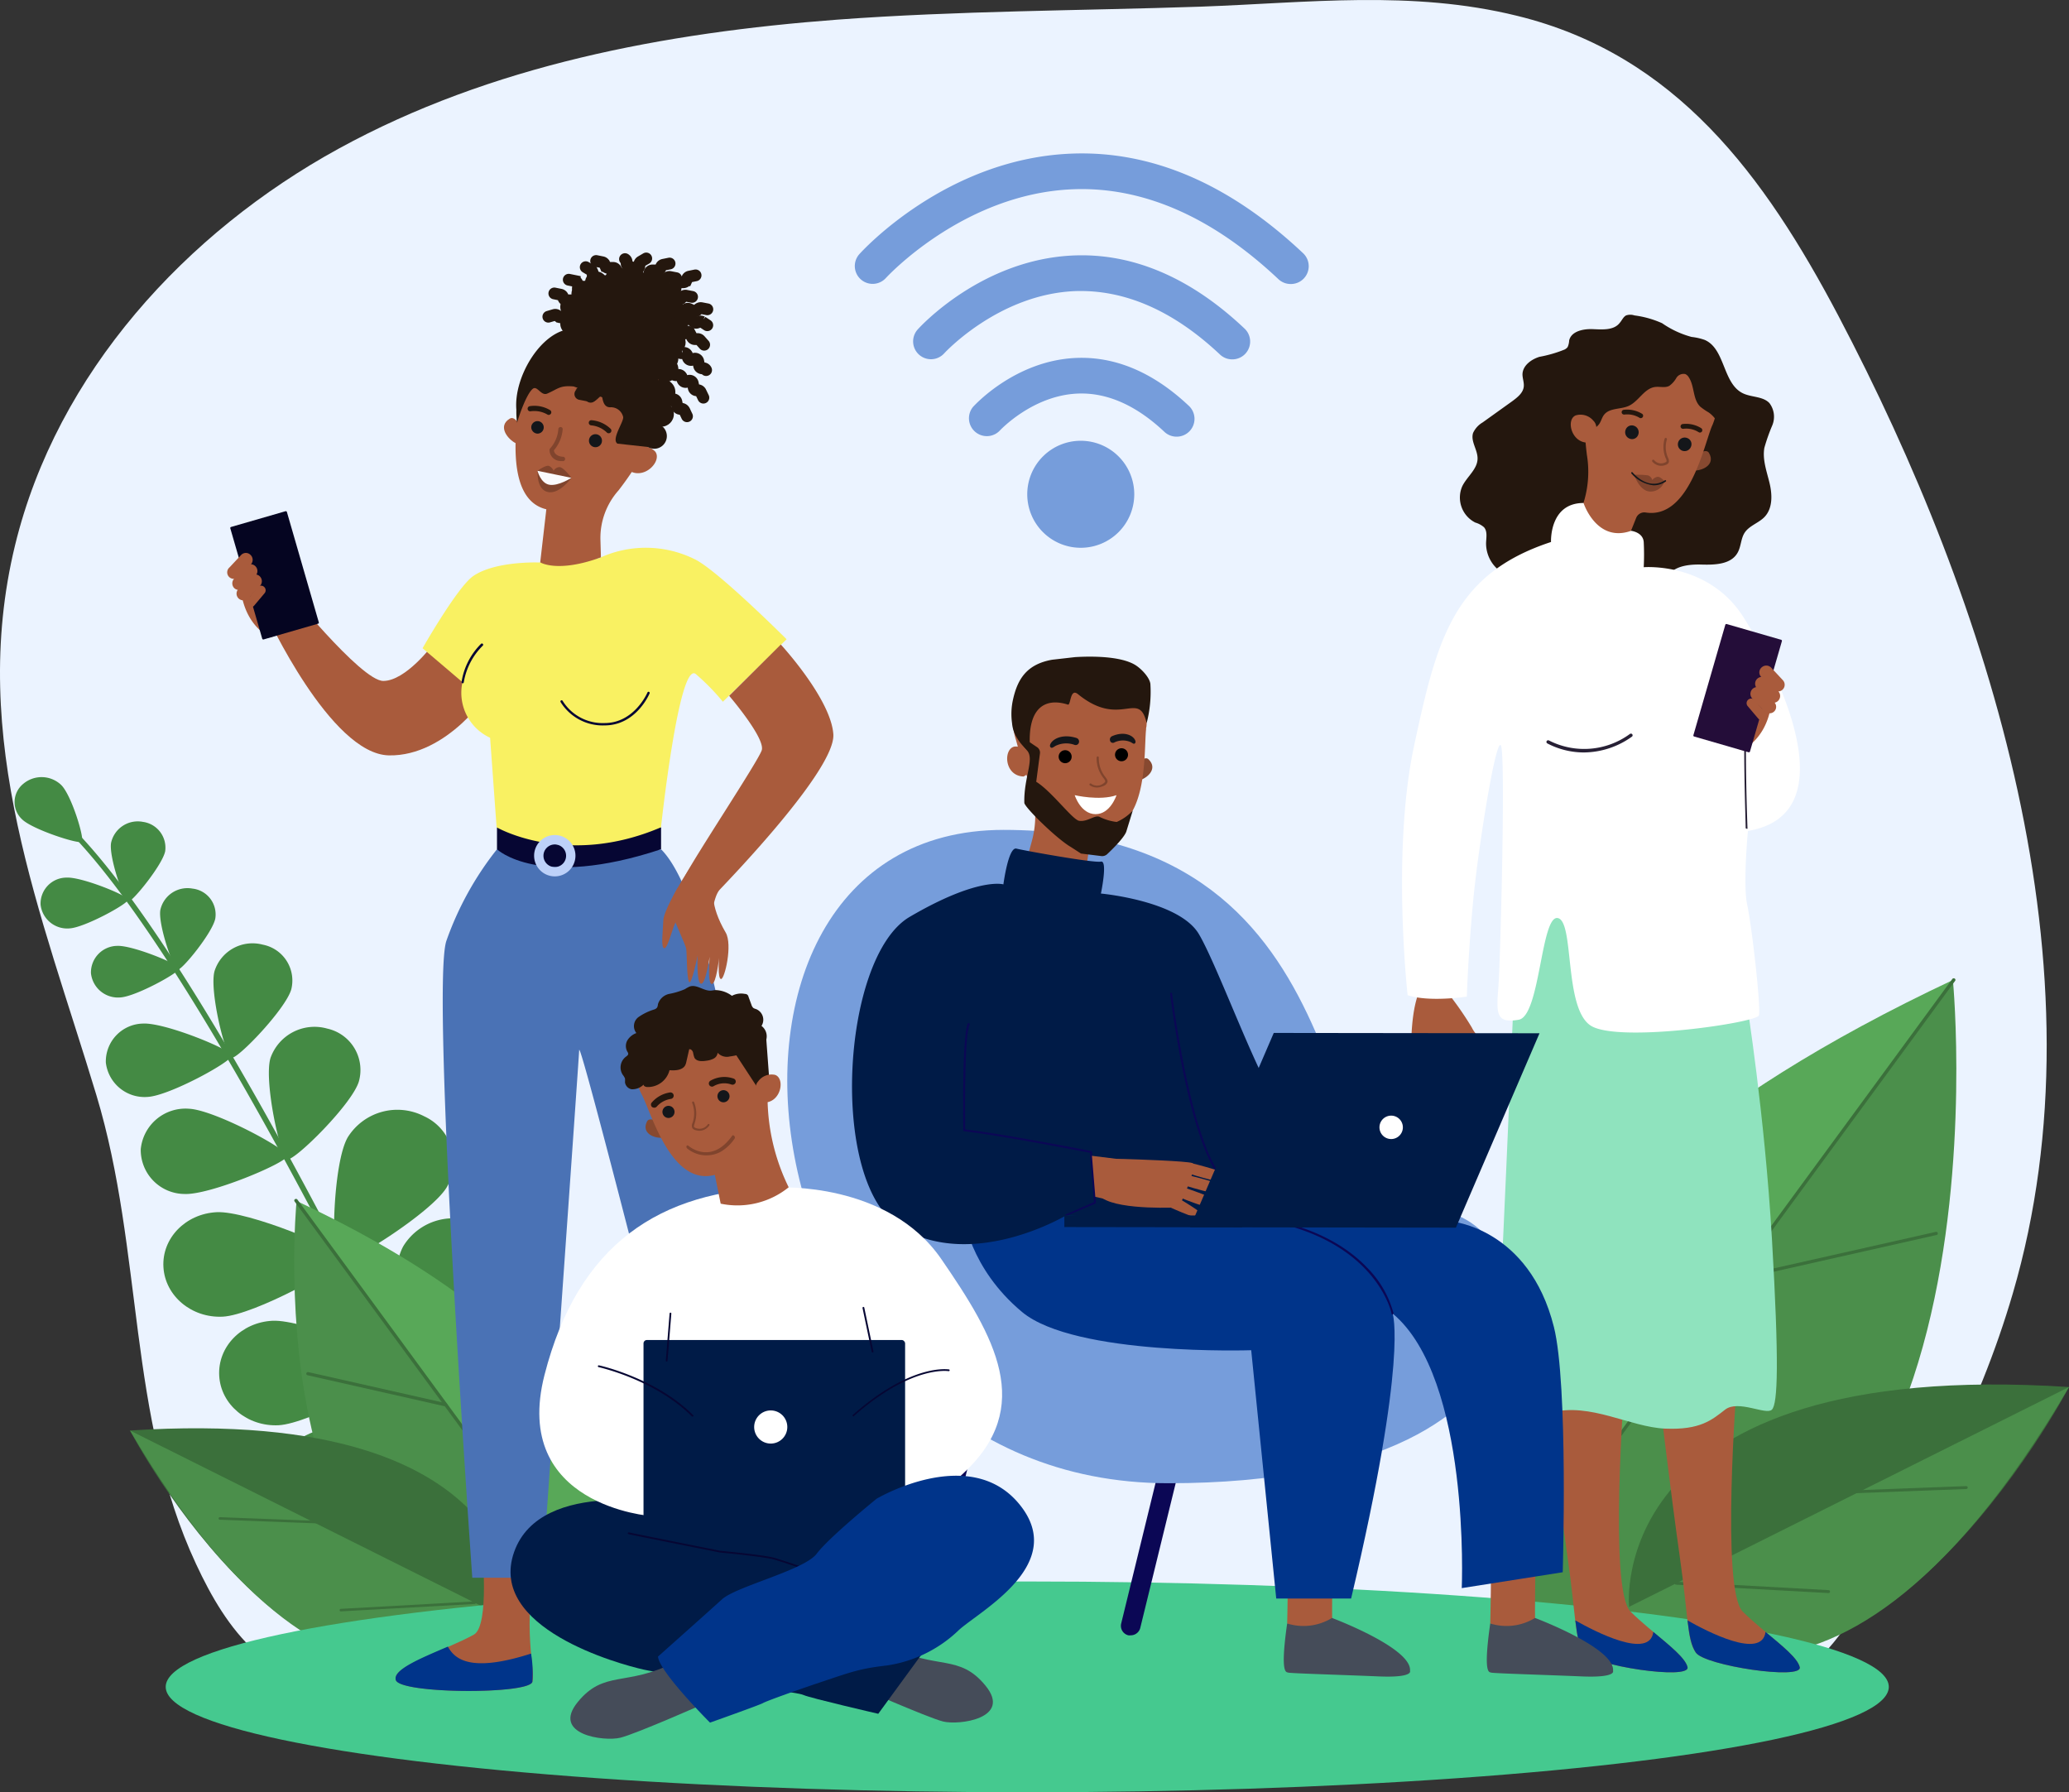 <svg xmlns="http://www.w3.org/2000/svg" width="318.271" height="275.663" viewBox="0 0 318.271 275.663">
  <rect x="0" y="0" width="318.271" height="275.663" fill="#333333" stroke="none"/>
  <g id="Layer_2" data-name="Layer 2" transform="translate(0.001 0.023)">
    <g id="_ÎÓÈ_1" data-name="—ÎÓÈ_1">
      <path id="Path_25427" data-name="Path 25427" d="M309.63,198.9C324.18,149.17,306,92.67,282.81,48.58,271.43,27,257.8,8.38,233.37,2.41c-16.22-4-32.21-2-48.64-1.41-18.65.63-37.33.62-55.95,2-26.49,2-53.27,7-76.7,19.85S8.77,57.31,2.32,83.82c-7.26,29.84,4.08,56.68,12.51,84.61,7.26,24.07,4.74,49.39,15.33,72.11,2.33,5,5.13,9.87,9.17,13.52,4.3,3.89,9.76,6.15,15.28,7.7,12.88,3.6,26.43,3.61,39.78,3.6l114.91-.12c24.08,0,58.14,8.18,74.32-14.68C295.53,233.74,304.4,216.79,309.63,198.9Z" fill="#ebf3ff"/>
      <path id="Path_25428" data-name="Path 25428" d="M70,229.36h.08a.37.37,0,0,0,.21-.51c-24.48-51.4-45.29-87.28-58.6-101-.29-.3-.51-.53-.59-.64a.45.45,0,0,0-.59-.1.36.36,0,0,0-.1.54,7.34,7.34,0,0,0,.66.72C24.27,142,45,177.81,69.47,229.13a.44.44,0,0,0,.53.23Z" fill="#448a44"/>
      <path id="Path_25429" data-name="Path 25429" d="M3.4,126c1.56,1.54,8.71,3.86,9.18,3.45S11,122.24,9.4,120.7a4.37,4.37,0,0,0-5.84-.15A3.62,3.62,0,0,0,3.4,126Z" fill="#448a44"/>
      <path id="Path_25430" data-name="Path 25430" d="M17.09,129.59c-.39,2.13,2,9,2.62,9.08S25,133,25.41,130.9A4,4,0,0,0,22,126.39a4.2,4.2,0,0,0-4.91,3.2Z" fill="#448a44"/>
      <path id="Path_25431" data-name="Path 25431" d="M10.7,142.77c2.33-.13,9-3.79,9-4.41s-7.13-3.53-9.46-3.4a4,4,0,0,0-4,4.14,4.12,4.12,0,0,0,4.46,3.67Z" fill="#448a44"/>
      <path id="Path_25432" data-name="Path 25432" d="M41.61,162.7c-1.06,3.49,1.52,15.31,2.6,15.59s10-8.52,11-12a6.52,6.52,0,0,0-4.88-8.11,7.18,7.18,0,0,0-8.72,4.52Z" fill="#448a44"/>
      <path id="Path_25433" data-name="Path 25433" d="M28.38,183.62c3.91.18,15.75-4.82,15.81-5.85s-11.2-7.08-15.11-7.26a6.91,6.91,0,0,0-7.43,6.23,6.78,6.78,0,0,0,6.73,6.88Z" fill="#448a44"/>
      <path id="Path_25434" data-name="Path 25434" d="M53.5,174.89c-2.29,3.9-2.64,18.65-1.44,19.26s14.38-7.68,16.67-11.58a7.74,7.74,0,0,0-3.48-10.9,9,9,0,0,0-11.75,3.22Z" fill="#448a44"/>
      <path id="Path_25435" data-name="Path 25435" d="M34.27,202.49c4.78-.24,18.51-7.7,18.44-9s-14.6-7.31-19.38-7.07-8.45,4-8.19,8.45S29.49,202.73,34.27,202.49Z" fill="#448a44"/>
      <path id="Path_25436" data-name="Path 25436" d="M62.08,191.58c-2.29,3.9-2.63,18.65-1.43,19.26S75,203.16,77.31,199.26a7.75,7.75,0,0,0-3.47-10.9,9,9,0,0,0-11.76,3.22Z" fill="#448a44"/>
      <path id="Path_25437" data-name="Path 25437" d="M42.85,219.19c4.78-.24,18.51-7.71,18.44-9s-14.6-7.31-19.38-7.07-8.44,4-8.19,8.46S38.07,219.42,42.85,219.19Z" fill="#448a44"/>
      <path id="Path_25438" data-name="Path 25438" d="M78.71,211.88c-3.72,2.8-10.1,16.32-9.24,17.3s16.45-2,20.17-4.82a7.65,7.65,0,0,0,1.26-11.31,9.14,9.14,0,0,0-12.19-1.17Z" fill="#448a44"/>
      <path id="Path_25439" data-name="Path 25439" d="M50.68,235.77c4.78.32,19.41-5.5,19.51-6.76s-13.49-8.95-18.27-9.27-8.93,3-9.27,7.44S45.91,235.45,50.68,235.77Z" fill="#448a44"/>
      <path id="Path_25440" data-name="Path 25440" d="M24.67,139.91c-.4,2.16,2,9.12,2.65,9.22s5.4-5.73,5.8-7.89a4,4,0,0,0-3.51-4.59,4.27,4.27,0,0,0-4.94,3.26Z" fill="#448a44"/>
      <path id="Path_25441" data-name="Path 25441" d="M18.5,153.39c2.36-.12,9.14-3.85,9.1-4.47s-7.24-3.59-9.61-3.46a4.09,4.09,0,0,0-4,4.2,4.18,4.18,0,0,0,4.51,3.73Z" fill="#448a44"/>
      <path id="Path_25442" data-name="Path 25442" d="M33,149.34c-.83,3,1.68,13.12,2.61,13.34s8.36-7.52,9.2-10.55a5.62,5.62,0,0,0-4.4-6.86A6.13,6.13,0,0,0,33,149.34Z" fill="#448a44"/>
      <path id="Path_25443" data-name="Path 25443" d="M22.73,168.69c3.36-.19,13-5.48,12.93-6.37S25.37,157.23,22,157.41a5.83,5.83,0,0,0-5.72,6,6,6,0,0,0,6.45,5.28Z" fill="#448a44"/>
      <path id="Path_25444" data-name="Path 25444" d="M236.79,249.78s-40-50.25,63.63-98.94C300.42,150.84,311,261.31,236.79,249.78Z" fill="#4b8f4b"/>
      <path id="Path_25445" data-name="Path 25445" d="M300.54,150.65,233,242.73C226.23,227.36,219.91,188.54,300.54,150.65Z" fill="#58a858"/>
      <path id="Path_25446" data-name="Path 25446" d="M235.86,239.09a.28.28,0,0,1-.15,0,.24.24,0,0,1-.07-.34l64.68-88.2a.28.28,0,0,1,.37-.06.24.24,0,0,1,.07.34L236.08,239a.28.28,0,0,1-.22.09Z" fill="#3b703b"/>
      <path id="Path_25447" data-name="Path 25447" d="M266.77,196.94a.25.25,0,0,1-.06-.49l31.06-7a.26.26,0,0,1,.31.18.24.24,0,0,1-.19.3l-31.05,7Z" fill="#3b703b"/>
      <path id="Path_25448" data-name="Path 25448" d="M252.92,215.83h0a.26.26,0,0,1-.24-.27l3-28.95a.28.28,0,0,1,.29-.22.25.25,0,0,1,.24.27l-3,29A.25.25,0,0,1,252.92,215.83Z" fill="#060633"/>
      <path id="Path_25449" data-name="Path 25449" d="M250.6,247.12s-4-38.45,67.67-33.81C318.27,213.31,286,275.06,250.6,247.12Z" fill="#3b703b"/>
      <path id="Path_25450" data-name="Path 25450" d="M318.27,213.31,250.6,247.12S279.91,278.54,318.27,213.31Z" fill="#4b8f4b"/>
      <path id="Path_25451" data-name="Path 25451" d="M302.45,229h0l-17.73.67a.24.24,0,0,1-.25-.22.23.23,0,0,1,.23-.23l17.73-.67a.226.226,0,1,1,.02.45Z" fill="#3b703b"/>
      <path id="Path_25452" data-name="Path 25452" d="M281.31,245h-.05l-23.44-1.29a.25.25,0,0,1-.23-.24.24.24,0,0,1,.26-.21l23.44,1.29a.23.23,0,0,1,.22.24.22.22,0,0,1-.2.21Z" fill="#3b703b"/>
      <path id="Path_25453" data-name="Path 25453" d="M89,252.24S116.26,218,45.61,184.78C45.61,184.78,38.43,260.1,89,252.24Z" fill="#4b8f4b"/>
      <path id="Path_25454" data-name="Path 25454" d="M45.53,184.65l46,62.78C96.19,237,100.5,210.48,45.53,184.65Z" fill="#58a858"/>
      <path id="Path_25455" data-name="Path 25455" d="M89.63,245a.27.27,0,0,1-.22-.11l-44.1-60.13a.24.24,0,0,1,.07-.34.28.28,0,0,1,.37.06l44.09,60.13a.22.22,0,0,1-.07.34.24.24,0,0,1-.14.05Z" fill="#3b703b"/>
      <path id="Path_25456" data-name="Path 25456" d="M68.55,216.29h-.06L47.31,211.5a.24.24,0,0,1-.19-.3.27.27,0,0,1,.32-.18l21.17,4.78a.26.26,0,0,1,.2.3.27.27,0,0,1-.26.19Z" fill="#3b703b"/>
      <path id="Path_25457" data-name="Path 25457" d="M78,229.17a.26.26,0,0,1-.26-.22l-2-19.74a.25.25,0,0,1,.24-.27.28.28,0,0,1,.29.22l2,19.74a.26.26,0,0,1-.24.27Z" fill="#3b703b"/>
      <path id="Path_25458" data-name="Path 25458" d="M79.35,249.66S82.88,215.91,20,220C20,220,48.27,274.18,79.35,249.66Z" fill="#3b703b"/>
      <path id="Path_25459" data-name="Path 25459" d="M20,220l59.39,29.67S53.62,277.24,20,220Z" fill="#4b8f4b"/>
      <path id="Path_25460" data-name="Path 25460" d="M33.85,233.72h0l15.56.59a.2.2,0,0,0,.22-.19.19.19,0,0,0-.2-.2l-15.56-.59a.2.2,0,1,0,0,.39Z" fill="#3b703b"/>
      <path id="Path_25461" data-name="Path 25461" d="M52.39,247.82h0L73,246.68a.19.19,0,0,0,.2-.2.21.21,0,0,0-.23-.19l-20.56,1.14a.2.2,0,0,0-.02.39Z" fill="#3b703b"/>
      <ellipse id="Ellipse_185" data-name="Ellipse 185" cx="132.53" cy="16.21" rx="132.53" ry="16.21" transform="translate(25.49 243.22)" fill="#45c98f"/>
      <path id="Path_25462" data-name="Path 25462" d="M74.14,237.91S75.37,250,72.9,251.39c-4.48,2.49-12.73,4.86-12,7s20.48,2.22,21,.27-1.67-7.91.68-19.51Z" fill="#a95b3c"/>
      <path id="Path_25463" data-name="Path 25463" d="M81.69,254.31a17.87,17.87,0,0,1,.2,4.35c-.55,1.95-20.34,1.86-21-.27-.52-1.59,3.85-3.37,8-5.15C69.84,254.89,71.93,257.45,81.69,254.31Z" fill="#00348a"/>
      <path id="Path_25464" data-name="Path 25464" d="M111.26,237.57s3.27,11.72,1.07,13.49c-4,3.21-11.72,7-10.68,8.94s20.56-1.3,20.77-3.31-3-7.51-2.65-19.34Z" fill="#fb9391"/>
      <path id="Path_25465" data-name="Path 25465" d="M121.48,252.44a17.6,17.6,0,0,1,.94,4.25c-.21,2-19.72,5.3-20.77,3.31-.77-1.47,3.23-4,7-6.43C109.91,255,112.41,257.2,121.48,252.44Z" fill="#0b0755"/>
      <path id="Path_25466" data-name="Path 25466" d="M66.58,99.14s-4.16,5.57-7.62,5.57S43.72,90,43.72,90l-2.78,4.46s9.88,21.52,18.88,21.7,15.76-9.87,15.59-10.39-5.89-6.61-5.89-6.61Z" fill="#a95b3c"/>
      <path id="Path_25467" data-name="Path 25467" d="M76.45,130.6a48.53,48.53,0,0,0-7.8,14.13c-2.42,7.62,4,97.91,4,97.91H83.4s5.69-80.41,5.69-81.12c0-2.81,21.15,81.12,21.15,81.12H121s-5.8-98.27-19.27-112l-12.6.78Z" fill="#4a72b5"/>
      <path id="Path_25468" data-name="Path 25468" d="M76.45,127.22v3.38s6.41,6.23,25.24,0v-3.38l-16.54-1Z" fill="#060633"/>
      <path id="Path_25469" data-name="Path 25469" d="M82.85,86.49s-6.67-.25-10.06,2.09C70.37,90.25,65,99.68,65,99.68l6.14,5.22a7.61,7.61,0,0,0,4.25,8.55l1,13.77s10.74,6.24,25.29,0c0,0,2.77-25.8,5.37-23.55a34.51,34.51,0,0,1,4.15,4.24L121,98.3S110.39,87.7,106.89,86A16.94,16.94,0,0,0,92,85.9Z" fill="#f9f162"/>
      <path id="Path_25470" data-name="Path 25470" d="M112.17,107s5.63,6.57,5,8.39S106.56,132.2,105.23,135a7.631,7.631,0,0,0-.94,4.53l5.07,2.47s.26-4,1.36-5.19,17.86-18.45,17.47-23.91-8.08-13.79-8.08-13.79Z" fill="#a95b3c"/>
      <path id="Path_25471" data-name="Path 25471" d="M79.92,65.36s-.73-1.44-1.49-1c-2,1.19-.23,3.26.92,3.79Z" fill="#a95b3c"/>
      <path id="Path_25472" data-name="Path 25472" d="M93,50.39a11,11,0,0,1,7.48,16.4,47.93,47.93,0,0,1-5.33,8.61,11,11,0,0,0-2.79,7.51l.08,2.79c-6.71,2.45-9.34.77-9.34.77l.94-8.16h0c-6.78-1.61-4.42-14.19-4-17.94h0v-.43A11,11,0,0,1,93,50.39Z" fill="#a95b3c"/>
      <path id="Path_25473" data-name="Path 25473" d="M96.84,69.47a1.64,1.64,0,0,1,.94-.67,2.75,2.75,0,0,1,3,.62c1.19,1.49-1.92,4.74-4.38,2.67C96.37,72.09,95.69,71.24,96.84,69.47Z" fill="#a95b3c"/>
      <path id="Path_25474" data-name="Path 25474" d="M81.72,65.67a.961.961,0,1,1,.92,1A1,1,0,0,1,81.72,65.67Z" fill="#14161a"/>
      <path id="Path_25475" data-name="Path 25475" d="M90.6,67.71a1,1,0,1,1,.581.959A1,1,0,0,1,90.6,67.71Z" fill="#14161a"/>
      <path id="Path_25476" data-name="Path 25476" d="M82.68,72.39s1.26-.91,1.75-.76a1.47,1.47,0,0,1,.73.76,1.11,1.11,0,0,1,.91-.57c.6,0,1.83,1.65,1.83,1.65S86.12,76,84.32,75.66s-1.62-3.13-1.62-3.13Z" fill="#80442d"/>
      <path id="Path_25477" data-name="Path 25477" d="M93.6,66.61a.4.4,0,0,0,.34-.67A4.77,4.77,0,0,0,91,64.61a.39.39,0,0,0-.43.36.4.4,0,0,0,.36.43,4,4,0,0,1,2.4,1.08.34.34,0,0,0,.27.13Z" fill="#24170e"/>
      <path id="Path_25478" data-name="Path 25478" d="M84.45,63.79a.45.45,0,0,0,.29-.18.39.39,0,0,0-.12-.55,4.68,4.68,0,0,0-3.14-.61.4.4,0,0,0,.12.79,4,4,0,0,1,2.58.48A.38.38,0,0,0,84.45,63.79Z" fill="#24170e"/>
      <path id="Path_25479" data-name="Path 25479" d="M85.9,70.85a1.71,1.71,0,0,1-1.37-1.68.37.37,0,0,1,.1-.23,4.94,4.94,0,0,0,1.26-3,.34.34,0,0,1,.67,0,5.62,5.62,0,0,1-1.35,3.29c0,.27.24.89,1.32,1a.34.34,0,1,1,0,.67A3.21,3.21,0,0,1,85.9,70.85Z" fill="#80442d"/>
      <path id="Path_25480" data-name="Path 25480" d="M82.68,72.39l5.22,1.08s-2,1.29-3.37,1.07S82.68,72.39,82.68,72.39Z" fill="#fafafc"/>
      <path id="Path_25481" data-name="Path 25481" d="M107.08,132.08s-4.4,6.18-4,7.61,2.33,5.47,2.47,6.18.06,4.53.45,5.13,1.32-4.1,1.32-4.1-.23,4.11.49,4.37,1.35-4.13,1.35-4.13-.37,4.16.33,4.18,1.12-4,1.12-4-.25,3.24.31,3.24,1.8-5.29.71-7.15c-2.58-4.39-1.82-6.75-1.82-6.75Z" fill="#a95b3c"/>
      <path id="Path_25482" data-name="Path 25482" d="M104.25,136.53s-2.19,3.67-2.22,5.07-.43,4.23.17,4.22,1.42-3.93,1.85-4.1.44-1.94.44-1.94Z" fill="#a95b3c"/>
      <path id="Path_25483" data-name="Path 25483" d="M93,111.55c4.87,0,6.9-4.86,6.92-4.91a.18.18,0,1,0-.33-.14s-2,4.69-6.59,4.69a7.25,7.25,0,0,1-6.45-3.41.181.181,0,0,0-.32.17,7.62,7.62,0,0,0,6.77,3.6Z" fill="#060633"/>
      <path id="Path_25484" data-name="Path 25484" d="M71.16,105.08a.18.18,0,0,0,.18-.16,10.29,10.29,0,0,1,2.94-5.65A.195.195,0,0,0,74,99a10.56,10.56,0,0,0-3,5.87.18.18,0,0,0,.16.2Z" fill="#060633"/>
      <path id="Path_25485" data-name="Path 25485" d="M82.16,131.59a3.18,3.18,0,1,1,3.18,3.18A3.18,3.18,0,0,1,82.16,131.59Zm1.44,0a1.74,1.74,0,1,0,1.74-1.73,1.74,1.74,0,0,0-1.74,1.73Z" fill="#bdd1f9"/>
      <path id="Path_25486" data-name="Path 25486" d="M173.93,251.5a1.469,1.469,0,0,1-.36,0,1.5,1.5,0,0,1-1.1-1.82L178.26,226a1.51,1.51,0,0,1,2.93.72l-5.79,23.66a1.51,1.51,0,0,1-1.47,1.12Z" fill="#0b0755"/>
      <path id="Path_25487" data-name="Path 25487" d="M141.35,251.5a1.451,1.451,0,0,1-.35,0,1.51,1.51,0,0,1-1.11-1.82l8.4-34.33a1.51,1.51,0,1,1,2.93.71l-8.4,34.33A1.51,1.51,0,0,1,141.35,251.5Z" fill="#0b0755"/>
      <path id="Path_25488" data-name="Path 25488" d="M267.17,212.74s-2.47,31.73.9,35.1,8.33,6.53,8.78,8.56-14.63-.23-16-2.25-1.12-5.41-2.47-14.86S255,212.74,255,212.74Z" fill="#a95b3c"/>
      <path id="Path_25489" data-name="Path 25489" d="M276.85,256.4c-.31-1.38-2.7-3.28-5.26-5.42-.56,4.33-9.07-.11-12-1.77.29,2.46.57,3.88,1.27,4.94C262.22,256.17,277.3,258.42,276.85,256.4Z" fill="#00348a"/>
      <path id="Path_25490" data-name="Path 25490" d="M249.91,212.74s-2.47,31.73.9,35.1,8.33,6.53,8.78,8.56-14.63-.23-16-2.25-1.12-5.41-2.48-14.86-3.37-26.55-3.37-26.55Z" fill="#a95b3c"/>
      <path id="Path_25491" data-name="Path 25491" d="M259.59,256.4c-.31-1.38-2.7-3.28-5.26-5.42-.56,4.33-9.07-.11-12-1.77.29,2.46.57,3.88,1.27,4.94C245,256.17,260,258.42,259.59,256.4Z" fill="#00348a"/>
      <path id="Path_25492" data-name="Path 25492" d="M251.42,48.49a2,2,0,0,0-1.28,0c-.45.24-.64.77-1,1.17-.91,1.15-2.65,1-4.12.94s-3.32.32-3.64,1.75a2.82,2.82,0,0,1-.23,1,1.31,1.31,0,0,1-.5.4,19.721,19.721,0,0,1-3.84,1.11c-1.27.39-2.58,1.35-2.61,2.69,0,.63.26,1.24.2,1.87-.09,1-1,1.69-1.78,2.27l-4.55,3.26a3.64,3.64,0,0,0-1.47,1.62c-.41,1.28.7,2.57.69,3.92,0,1.65-1.63,2.79-2.35,4.27a4.31,4.31,0,0,0,2,5.59,3.55,3.55,0,0,1,1.34.72c.55.63.35,1.57.32,2.4A5.31,5.31,0,0,0,231,88c2.92,1.94,6.84.55,10.31,1.09,2.11.33,4,1.39,6.08,2a14.14,14.14,0,0,0,7.39.11,2.1,2.1,0,0,0,.77-.32c.54-.43.57-1.23.82-1.87.73-1.93,3.28-2.26,5.34-2.2s4.56,0,5.58-1.82c.54-.94.49-2.15,1.08-3.07.72-1.11,2.17-1.49,3.08-2.45,1.26-1.34,1.18-3.44.75-5.22s-1.11-3.6-.79-5.4a28.519,28.519,0,0,1,1.21-3.43,3.47,3.47,0,0,0-.43-3.44c-1-1.07-2.77-.87-4.1-1.52-3.11-1.52-2.69-6.87-5.88-8.21a9,9,0,0,0-2-.45,14.552,14.552,0,0,1-4.53-2.11,15.1,15.1,0,0,0-4.26-1.2Z" fill="#24170e"/>
      <path id="Path_25493" data-name="Path 25493" d="M222.63,152.59a49.612,49.612,0,0,1,3.79,5.45c.78,1.63,2.75,2.62,2,3.36s-3.35-1.53-3.35-1.53-.09,3.67.06,4.8-.12,3.22-.94,3.39-1.13-5.31-1.13-5.31-.19,4.63-.91,4.95-1.35-5.62-1.35-5.62,0,5-.29,5.35-.86,0-1.29-1.77a17.349,17.349,0,0,1-.44-3.66s-.24,3.49-.41,3.9-.71.84-1.09-1.83-.25-8.55,1-11.47Z" fill="#a95b3c"/>
      <path id="Path_25494" data-name="Path 25494" d="M261.23,69.78s1.24-.85,1.66-.14c1.07,1.84-1.1,2.77-2.28,2.7Z" fill="#874930"/>
      <path id="Path_25495" data-name="Path 25495" d="M263.3,65.62h0l.16-.36a10.23,10.23,0,1,0-19.72-3.41,51.071,51.071,0,0,0,.37,8.1,16,16,0,0,1-1.92,10.56l-.22.39c4.42,5,7.94,3.18,7.94,3.18l1.78-4.45a1.35,1.35,0,0,1,1.45-.83C259.77,79.86,262.06,68.73,263.3,65.62Z" fill="#a95b3c"/>
      <path id="Path_25496" data-name="Path 25496" d="M256.06,74s-.6-.7-1.07-.69a1.33,1.33,0,0,0-.83.5,1,1,0,0,0-.67-.72,12.09,12.09,0,0,0-2.12-.08s.85,2.6,2.54,2.57A2.21,2.21,0,0,0,256,74.11Z" fill="#80442d"/>
      <path id="Path_25497" data-name="Path 25497" d="M252,66.85a1.05,1.05,0,0,0-.58-1.36,1,1,0,0,0-1.35.58,1.05,1.05,0,0,0,.58,1.36,1,1,0,0,0,1.35-.58Z" fill="#14161a"/>
      <path id="Path_25498" data-name="Path 25498" d="M260.11,68.7a1,1,0,0,0-.57-1.35,1.05,1.05,0,0,0-1.36.58,1.039,1.039,0,1,0,1.93.77Z" fill="#14161a"/>
      <path id="Path_25499" data-name="Path 25499" d="M254.35,74.62a5.19,5.19,0,0,1-3.4-1.83.121.121,0,0,1,.19-.15c.1.12,2.38,2.86,4.95,1.22a.13.13,0,0,1,.17,0,.12.12,0,0,1,0,.17,3.28,3.28,0,0,1-1.91.59Z" fill="#14161a"/>
      <path id="Path_25500" data-name="Path 25500" d="M249.64,63.69a.36.36,0,0,1-.18-.25.37.37,0,0,1,.3-.43,4.43,4.43,0,0,1,2.87.63.37.37,0,0,1-.39.62,3.62,3.62,0,0,0-2.35-.52.42.42,0,0,1-.25-.05Z" fill="#24170e"/>
      <path id="Path_25501" data-name="Path 25501" d="M258.7,65.88a.36.36,0,0,1-.18-.25.38.38,0,0,1,.3-.43,4.37,4.37,0,0,1,2.87.63.38.38,0,0,1,.12.51.37.37,0,0,1-.51.11,3.54,3.54,0,0,0-2.35-.52.42.42,0,0,1-.25-.05Z" fill="#24170e"/>
      <path id="Path_25502" data-name="Path 25502" d="M254.66,71.38a1.67,1.67,0,0,1-.49-.41.182.182,0,0,1,.29-.22,1.37,1.37,0,0,0,1.62.38c.2-.08.26-.15.28-.19a.792.792,0,0,0-.12-.47,4.47,4.47,0,0,1-.18-3,.19.19,0,0,1,.22-.14.2.2,0,0,1,.14.23,4,4,0,0,0,.16,2.8,1,1,0,0,1,.12.75.77.77,0,0,1-.49.38A1.74,1.74,0,0,1,254.66,71.38Z" fill="#80442d"/>
      <path id="Path_25503" data-name="Path 25503" d="M246,65.19c.31-.44.42-1,.75-1.42.84-1.08,2.54-.8,3.78-1.36,1.54-.69,2.38-2.68,4.05-2.91.74-.1,1.55.18,2.21-.18a3.76,3.76,0,0,0,1.07-1.2,1.3,1.3,0,0,1,1.38-.61,1.17,1.17,0,0,1,.53.48c.92,1.37.6,3.4,1.78,4.54a10.659,10.659,0,0,0,1.3.89,4.42,4.42,0,0,1,1.86,3.77,2.92,2.92,0,0,0,1.54-3.13,27.441,27.441,0,0,0-1-3.61c-.31-1.21-.35-2.48-.63-3.7a4.64,4.64,0,0,0-1.93-3.09,19.43,19.43,0,0,0-2.94-1,20.538,20.538,0,0,1-2.35-1.37,8.28,8.28,0,0,0-7.61-.27,17,17,0,0,0-2.36,1.49l-5.08,3.64a6.8,6.8,0,0,0-2.13,2.07c-.82,1.49-.42,3.33,0,5a3,3,0,0,0,1.23,2.08C242.79,66,244.84,66.76,246,65.19Z" fill="#24170e"/>
      <path id="Path_25504" data-name="Path 25504" d="M245.56,65.67a1.54,1.54,0,0,0-.47-1,2.56,2.56,0,0,0-2.71-.8c-1.63.7-.52,4.73,2.41,4.12C244.79,68,245.72,67.63,245.56,65.67Z" fill="#a95b3c"/>
      <path id="Path_25505" data-name="Path 25505" d="M268.67,154s2.78,17.33,3.9,36.46.9,25.43,0,26.33-5.17-1.58-7.2,0-3.82,3.15-9.22,2.92-11.48-4.05-17.56-2.47-8.77-.45-8.55-2,3.15-69.54,3.15-69.54l4.05-10.57h21.83l4.73,1.8Z" fill="#8fe3be"/>
      <path id="Path_25506" data-name="Path 25506" d="M238.59,83.34s-.29-6,5-6c0,0,2,6.17,7.32,4.28,0,0,1.82.2,1.94,1.72a38.236,38.236,0,0,1,0,3.88s9.95-.85,15.36,7.71,16.09,30.26.67,32.85c0,0-.79,8.33-.11,11.37s2.14,15.86,1.8,17-21.72,4.27-25.88,1.57-2.48-16.09-5.07-16.54-2.7,15.08-6,15.64-3.49-.67-3.15-4.72,1.13-35.22.45-37.36-3.49,15.3-4.28,23.52-1,15-1,15-5.74.9-9.11-.22c0,0-2.48-22.17,1-38.37S223.51,88.29,238.59,83.34Z" fill="#fff"/>
      <path id="Path_25507" data-name="Path 25507" d="M268.67,127.44a.15.15,0,0,1-.14-.14h0c0-1.41-.49-13.86,0-18.53a.15.15,0,0,1,.06-.09.09.09,0,0,1,.1,0,.14.14,0,0,1,.12.15c-.52,4.91,0,18.37,0,18.51a.17.17,0,0,1,0,.1.19.19,0,0,1-.1,0Zm0-.14Z" fill="#272035"/>
      <path id="Path_25508" data-name="Path 25508" d="M262.27,112.14s1.69-3.89,3.9-5.4a4.59,4.59,0,0,1,3.9-.91l2.39-1.49s1.38,7.57-4.37,11C267.61,115.61,262.27,112.14,262.27,112.14Z" fill="#a95b3c"/>
      <rect id="Rectangle_2140" data-name="Rectangle 2140" width="18.01" height="9.06" rx="0.16" transform="translate(260.445 113.213) rotate(-73.87)" fill="#240d39"/>
      <path id="Path_25509" data-name="Path 25509" d="M273.47,106.33a1.031,1.031,0,0,0,.76-1.76l-1.76-1.89a1.05,1.05,0,0,0-1.48-.05,1,1,0,0,0-.05,1.48L272.7,106A1,1,0,0,0,273.47,106.33Z" fill="#a95b3c"/>
      <path id="Path_25510" data-name="Path 25510" d="M272.8,108.08a1.06,1.06,0,0,0,.76-1.77l-1.76-1.89a1.047,1.047,0,0,0-1.53,1.43l1.76,1.89A1.07,1.07,0,0,0,272.8,108.08Z" fill="#a95b3c"/>
      <path id="Path_25511" data-name="Path 25511" d="M272.09,109.68a1,1,0,0,0,.77-1.76L271.1,106a1.051,1.051,0,1,0-1.54,1.43l1.76,1.89a1.06,1.06,0,0,0,.77.36Z" fill="#a95b3c"/>
      <path id="Path_25512" data-name="Path 25512" d="M271,110.73a.69.69,0,0,0,.45-.16.71.71,0,0,0,.09-1l-1.61-1.9a.71.71,0,0,0-1-.08.7.7,0,0,0-.08,1l1.61,1.9a.67.67,0,0,0,.54.24Z" fill="#a95b3c"/>
      <path id="Path_25513" data-name="Path 25513" d="M243.61,115.71a12.17,12.17,0,0,1-5.59-1.39.26.26,0,0,1-.11-.34.27.27,0,0,1,.35-.12,11.89,11.89,0,0,0,12.47-1,.26.26,0,0,1,.33.4A12.81,12.81,0,0,1,243.61,115.71Z" fill="#272035"/>
      <path id="Path_25514" data-name="Path 25514" d="M154.36,127.62c57.87,0,46.75,59.51,65,58.49s26.7,42-39.62,42S101.11,127.62,154.36,127.62Z" fill="#769ddb"/>
      <path id="Path_25515" data-name="Path 25515" d="M236.22,238.65s-.15,10.23-.07,10.38-.74,1.42-.74,1.42l-3.23.58-2.94-1.35s.26-9.51-.05-11S236.22,238.65,236.22,238.65Z" fill="#a95b3c"/>
      <path id="Path_25516" data-name="Path 25516" d="M229.24,249.68a8.38,8.38,0,0,0,6.89-.85s12.38,4.64,12,8.16c0,0,.52,1.06-4.84.83s-13.7-.47-13.93-.59S228.1,257.67,229.24,249.68Z" fill="#454c59"/>
      <path id="Path_25517" data-name="Path 25517" d="M205,238.65s-.14,10.23-.06,10.38-.75,1.42-.75,1.42l-3.23.58L198,249.68s.26-9.51-.05-11S205,238.65,205,238.65Z" fill="#a95b3c"/>
      <path id="Path_25518" data-name="Path 25518" d="M198,249.68a8.4,8.4,0,0,0,6.9-.85s12.38,4.64,12,8.16c0,0,.53,1.06-4.84.83s-13.7-.47-13.92-.59S196.86,257.67,198,249.68Z" fill="#454c59"/>
      <path id="Path_25519" data-name="Path 25519" d="M175.11,117.35s1-1.16,1.57-.58c1.54,1.49-.33,3-1.49,3.23Z" fill="#874930"/>
      <path id="Path_25520" data-name="Path 25520" d="M176.3,112.16h0a1.128,1.128,0,0,1,.05-.4c.65-5.89-3.64-10.11-9.66-10.37-5-.23-9.67,2.23-10.68,7.14a10.26,10.26,0,0,0,.27,5.24c.69,2.5,1.3,4.65,2,6.45a14.69,14.69,0,0,1,.39,9.33L158,132c5.93,4.05,9.14,1.25,9.14,1.25l.62-4.51a1.14,1.14,0,0,1,1.19-1h0C176.78,128.08,175.91,115.68,176.3,112.16Z" fill="#a95b3c"/>
      <path id="Path_25521" data-name="Path 25521" d="M164.84,116.51a1,1,0,1,0-1.05.85,1,1,0,0,0,1.05-.85Z"/>
      <path id="Path_25522" data-name="Path 25522" d="M173.51,116.21a1,1,0,1,0-1.06.85A1,1,0,0,0,173.51,116.21Z"/>
      <path id="Path_25523" data-name="Path 25523" d="M158.77,117.24a1.5,1.5,0,0,0-.23-1,2.58,2.58,0,0,0-2.45-1.44c-1.77.29-1.66,4.5,1.36,4.61C157.45,119.36,158.45,119.2,158.77,117.24Z" fill="#a95b3c"/>
      <path id="Path_25524" data-name="Path 25524" d="M169.36,121a1.89,1.89,0,0,1-1.73-.25.17.17,0,0,1,0-.23.18.18,0,0,1,.24,0,1.55,1.55,0,0,0,1.88-.06.68.68,0,0,0,.27-.3,1.229,1.229,0,0,0-.27-.5,4.89,4.89,0,0,1-1.06-3.17.18.18,0,0,1,.17-.17.17.17,0,0,1,.17.16,4.55,4.55,0,0,0,1,3c.21.28.37.5.34.75a.88.88,0,0,1-.4.52,2.37,2.37,0,0,1-.61.25Z" fill="#80442d"/>
      <path id="Path_25525" data-name="Path 25525" d="M165.32,122.28s3.84.91,6.43,0c0,0-.94,2.93-3.23,2.92S165.32,122.28,165.32,122.28Z" fill="#fff"/>
      <path id="Path_25526" data-name="Path 25526" d="M223.21,187.83s12,1,15.82,16.23c2.23,8.87,1.36,37.74,1.36,37.74l-15.53,2.44S226.25,212,214.22,202c0,0,2.44,6.55-6.38,43.84H196.32l-3.85-38.19s-27.12.9-35.25-5.88-9-14.89-9-14.89l38.34-5.83Z" fill="#00348a"/>
      <path id="Path_25527" data-name="Path 25527" d="M154.35,136s.76-5.81,2-5.5,11.91,2.24,13,2,0,4.91,0,4.91,12,1.09,15.06,6.22,10,24.57,12.58,26.23a89.237,89.237,0,0,1,7.62,6.27l-20.84,11.72L164,186.91s-14.28,8.55-25.43,1.89-9.19-41.62,1.36-47.8S154.35,136,154.35,136Z" fill="#001b47"/>
      <path id="Path_25528" data-name="Path 25528" d="M189.43,182.5h-.06c-6-2.62-9.23-28.57-9.37-29.67a.16.16,0,0,1,.14-.17.15.15,0,0,1,.16.13c0,.27,3.34,26.88,9.19,29.44a.15.15,0,0,1,.08.2A.17.17,0,0,1,189.43,182.5Z" fill="#0b0755"/>
      <path id="Path_25529" data-name="Path 25529" d="M164,187.06a.16.16,0,0,1-.14-.09.15.15,0,0,1,.08-.2l4.34-1.9-.6-7.58c-1.31-.25-13.53-2.64-19.37-3.32a.15.15,0,0,1-.13-.15c0-.58-.22-14.34.69-16.38a.148.148,0,1,1,.27.12c-.83,1.88-.68,14.68-.66,16.13,6.2.74,19.24,3.3,19.37,3.33a.16.16,0,0,1,.12.13l.62,7.8a.15.15,0,0,1-.09.15L164,187Z" fill="#0b0755"/>
      <path id="Path_25530" data-name="Path 25530" d="M214.22,202.18a.16.16,0,0,1-.15-.13c0-.13-2.77-13.39-24.47-15a.15.15,0,0,1,0-.3c11.46.83,17.57,4.91,20.69,8.19a15.66,15.66,0,0,1,4.06,7,.14.14,0,0,1-.12.17Z" fill="#0b0755"/>
      <path id="Path_25531" data-name="Path 25531" d="M171.87,178.23h.8c2.47.07,9.87.33,10.73.63,1,.37-2.07,6.82-2.07,6.82s-8.9.49-11.76-1.42S171.87,178.23,171.87,178.23Z" fill="#a95b3c"/>
      <path id="Path_25532" data-name="Path 25532" d="M180.15,185.75s5,2.25,5.4,1.76-3.88-3-3.88-3Z" fill="#a95b3c"/>
      <path id="Path_25533" data-name="Path 25533" d="M181.5,184.16s7.35,3,7.9,2-7.57-3.64-7.57-3.64Z" fill="#a95b3c"/>
      <path id="Path_25534" data-name="Path 25534" d="M182.48,182.38s7.58,2.37,8,1.31-7.86-3-7.86-3Z" fill="#a95b3c"/>
      <path id="Path_25535" data-name="Path 25535" d="M182.86,180.47s7.08,2.31,7.53,1.25-7.34-2.9-7.34-2.9Z" fill="#a95b3c"/>
      <path id="Path_25536" data-name="Path 25536" d="M173.56,178.44l-5.59-.69.52,6.31,2.87.65Z" fill="#a95b3c"/>
      <path id="Path_25537" data-name="Path 25537" d="M236.82,158.9l-40.88-.05-12.87,29.89,40.89.06Z" fill="#001b47"/>
      <rect id="Rectangle_2141" data-name="Rectangle 2141" width="27.37" height="1.81" transform="translate(163.728 186.899) rotate(0.08)" fill="#001b47"/>
      <path id="Path_25538" data-name="Path 25538" d="M212.2,173.38a1.8,1.8,0,1,1,1.81,1.79A1.8,1.8,0,0,1,212.2,173.38Z" fill="#fff"/>
      <path id="Path_25539" data-name="Path 25539" d="M131.6,259.27s11,4.85,13.45,5.48,10.64-.47,6.57-5.48-7.51-2.35-14.86-6.1S131.6,259.27,131.6,259.27Z" fill="#454c59"/>
      <path id="Path_25540" data-name="Path 25540" d="M104,231.54S83.19,227,79.08,238.7,95.23,255.93,99,256.77s12.4,1.56,14.35,2.19,9.23,1.25,10.25,1.72,11.5,2.89,11.5,2.89l7.82-10.71-8.14-6.93-3.47-12.76Z" fill="#001b47"/>
      <path id="Path_25541" data-name="Path 25541" d="M119.68,182.62s16.89-.94,25.11,11,14.54,22.76,3.28,33.08-27,5.17-27,5.17l-20.89,1.29s-21.59-1.53-16.42-21.71S101.53,183.09,119.68,182.62Z" fill="#fff"/>
      <rect id="Rectangle_2142" data-name="Rectangle 2142" width="40.24" height="28.63" rx="0.52" transform="translate(98.99 206.08)" fill="#001b47"/>
      <path id="Path_25542" data-name="Path 25542" d="M108.88,261.78s-10.95,4.85-13.45,5.47-10.64-.47-6.57-5.47,7.51-2.35,14.86-6.1S108.88,261.78,108.88,261.78Z" fill="#454c59"/>
      <path id="Path_25543" data-name="Path 25543" d="M131.29,217.84a.16.16,0,0,1-.1-.05.14.14,0,0,1,0-.19c9-7.93,14.55-7,14.78-7a.137.137,0,1,1-.05.27c-.05,0-5.68-.94-14.55,6.89A.11.11,0,0,1,131.29,217.84Z" fill="#060633"/>
      <path id="Path_25544" data-name="Path 25544" d="M106.54,217.84a.18.18,0,0,1-.1,0c-5.65-5.66-14.28-7.57-14.36-7.59a.14.14,0,0,1-.11-.16.13.13,0,0,1,.16-.11c.09,0,8.79,1.95,14.5,7.66a.13.13,0,0,1,0,.2A.15.15,0,0,1,106.54,217.84Z" fill="#060633"/>
      <path id="Path_25545" data-name="Path 25545" d="M134.23,208a.14.14,0,0,1-.14-.11l-1.41-6.73a.16.16,0,0,1,.11-.17.14.14,0,0,1,.16.11l1.41,6.74a.14.14,0,0,1-.11.16Z" fill="#060633"/>
      <path id="Path_25546" data-name="Path 25546" d="M102.55,209.39h0a.14.14,0,0,1-.13-.15L103,202a.15.15,0,0,1,.15-.13.14.14,0,0,1,.12.15l-.59,7.27a.13.13,0,0,1-.13.1Z" fill="#060633"/>
      <path id="Path_25547" data-name="Path 25547" d="M101.15,172.48s-1.27-.75-1.63,0c-.92,1.88,1.28,2.63,2.43,2.48Z" fill="#874930"/>
      <path id="Path_25548" data-name="Path 25548" d="M127.66,242.51h0c-1-.2-3.5-1-5.69-1.74-1.23-.4-2.28-.75-2.87-.92-1.59-.46-8.29-1.08-8.36-1.09s-12.66-2.51-14.06-2.82a.13.13,0,0,1-.1-.16.14.14,0,0,1,.16-.11c1.39.31,13.91,2.8,14,2.82s6.78.63,8.4,1.1c.59.17,1.65.52,2.87.92,2.08.68,4.67,1.54,5.66,1.73a.14.14,0,0,1,.11.16A.13.13,0,0,1,127.66,242.51Z" fill="#060633"/>
      <path id="Path_25549" data-name="Path 25549" d="M121.32,182.59a31.69,31.69,0,0,1-3.25-13.72c0-1.61-.15-3.42-.31-5.45a10.07,10.07,0,1,0-19.11,4.78l.18.34h0c1.47,3,4.57,13.92,11.13,12.14l.9,4.43a12.54,12.54,0,0,0,10.47-2.53Z" fill="#a95b3c"/>
      <path id="Path_25550" data-name="Path 25550" d="M102,171.41a.93.93,0,1,1,1.24.42.92.92,0,0,1-1.24-.42Z" fill="#14161a"/>
      <path id="Path_25551" data-name="Path 25551" d="M110.46,169a.93.93,0,1,1,1.24.42.92.92,0,0,1-1.24-.42Z" fill="#14161a"/>
      <path id="Path_25552" data-name="Path 25552" d="M117.87,159.74l.53,7.16-1.81.47-4.85-7.41Z" fill="#24170e"/>
      <path id="Path_25553" data-name="Path 25553" d="M116.24,167.3a1.5,1.5,0,0,1,.39-1,2.54,2.54,0,0,1,2.6-1c1.65.57.86,4.61-2.07,4.23C117.16,169.56,116.22,169.23,116.24,167.3Z" fill="#a95b3c"/>
      <path id="Path_25554" data-name="Path 25554" d="M107.63,173.9a2.311,2.311,0,0,1-.61-.09.81.81,0,0,1-.53-.34,1,1,0,0,1,.05-.8,4.45,4.45,0,0,0-.07-3.07.158.158,0,1,1,.3-.1,4.69,4.69,0,0,1,.08,3.26c-.07.26-.13.45-.08.55a.64.64,0,0,0,.34.19,1.53,1.53,0,0,0,1.76-.57.16.16,0,0,1,.22-.05.15.15,0,0,1,0,.22A1.86,1.86,0,0,1,107.63,173.9Z" fill="#80442d"/>
      <path id="Path_25555" data-name="Path 25555" d="M109.53,167.11a.5.5,0,0,1-.43-.25.49.49,0,0,1,.18-.66,4.27,4.27,0,0,1,3.6-.32.48.48,0,0,1,.26.64.5.5,0,0,1-.64.26,3.27,3.27,0,0,0-2.73.26.44.44,0,0,1-.24.07Z" fill="#24170e"/>
      <path id="Path_25556" data-name="Path 25556" d="M100.56,170.34a.5.5,0,0,1-.28-.12.49.49,0,0,1,0-.69,4.58,4.58,0,0,1,2.81-1.53.5.5,0,0,1,.08,1,3.6,3.6,0,0,0-2.16,1.2A.5.5,0,0,1,100.56,170.34Z" fill="#24170e"/>
      <path id="Path_25557" data-name="Path 25557" d="M117.14,157.77a1.77,1.77,0,0,0-.84-2.59,1.761,1.761,0,0,1-.4-.16,1.07,1.07,0,0,1-.31-.51l-.45-1.22a.53.53,0,0,0-.55-.44,3,3,0,0,0-2,.29,4.42,4.42,0,0,0-2.47-.88c-.29,0-.57.09-.85.09-1.1,0-2.13-1-3.17-.64a5.46,5.46,0,0,0-.75.41,11.3,11.3,0,0,1-2.38.72,2.31,2.31,0,0,0-1.76,1.59,1.28,1.28,0,0,1-.13.51.88.88,0,0,1-.41.29,8.64,8.64,0,0,0-2.48,1.2,1.73,1.73,0,0,0-.3,2.44A2.7,2.7,0,0,0,96.5,160a1.76,1.76,0,0,0,0,1.72.77.77,0,0,1,.14.32c0,.22-.21.36-.39.49a2.07,2.07,0,0,0-.46,2.75,2.57,2.57,0,0,1,.35.57,3.579,3.579,0,0,1,0,.58,1.26,1.26,0,0,0,1,1.08A2.44,2.44,0,0,0,99,166.8c0,.25.33.36.58.37a3.43,3.43,0,0,0,3.41-2.59c.89.08,2,0,2.41-.75a2.09,2.09,0,0,0,.18-.55c.15-.64.29-1.28.44-1.92.28-.05.51.22.59.49a4.59,4.59,0,0,0,.21.81c.33.6,1.18.57,1.86.46a3.19,3.19,0,0,0,1.09-.32,1.12,1.12,0,0,0,.62-.9,1.91,1.91,0,0,0,1.87.57,11.61,11.61,0,0,0,4.66-1.67c.54-.32.91-.46,1-1.14A2,2,0,0,0,117.14,157.77Z" fill="#24170e"/>
      <path id="Path_25558" data-name="Path 25558" d="M134.85,230.49s14.24-8.45,21.9.78-5.94,16.43-9.23,19.4a20.14,20.14,0,0,1-11.1,5.47c-4.07.47-5.32.94-10,2.51s-8.6,3-9.07,3.28-8.13,3-8.13,3-7.83-7.82-8-10.16c0,0,7.66-6.82,9.85-8.81s12.67-4.49,14.55-7S134.85,230.49,134.85,230.49Z" fill="#00348a"/>
      <circle id="Ellipse_186" data-name="Ellipse 186" cx="2.55" cy="2.55" r="2.55" transform="translate(116.01 216.91)" fill="#fff"/>
      <path id="Path_25559" data-name="Path 25559" d="M47.28,94.78s-1.7-3.89-3.9-5.4a4.59,4.59,0,0,0-3.9-.91L37.09,87s-1.39,7.57,4.36,11C41.93,98.24,47.28,94.78,47.28,94.78Z" fill="#a95b3c"/>
      <rect id="Rectangle_2143" data-name="Rectangle 2143" width="9.06" height="18.01" rx="0.16" transform="translate(35.381 81.075) rotate(-16.13)" fill="#050521"/>
      <path id="Path_25560" data-name="Path 25560" d="M36.08,89a1,1,0,0,1-.77-1.76l1.77-1.89a1,1,0,0,1,1.48,0,1.05,1.05,0,0,1,0,1.48L36.8,88.72a1.06,1.06,0,0,1-.72.28Z" fill="#a95b3c"/>
      <path id="Path_25561" data-name="Path 25561" d="M36.75,90.71a1,1,0,0,1-.72-.28A1.05,1.05,0,0,1,36,89l1.76-1.89a1.051,1.051,0,1,1,1.54,1.43l-1.77,1.89A1,1,0,0,1,36.75,90.71Z" fill="#a95b3c"/>
      <path id="Path_25562" data-name="Path 25562" d="M37.45,92.31a1.031,1.031,0,0,1-.76-1.76l1.76-1.89A1.054,1.054,0,0,1,40,90.09L38.22,92A1.06,1.06,0,0,1,37.45,92.31Z" fill="#a95b3c"/>
      <path id="Path_25563" data-name="Path 25563" d="M38.56,93.37A.7.7,0,0,1,38,92.22l1.61-1.9a.69.69,0,0,1,1-.09.7.7,0,0,1,.08,1l-1.6,1.9a.72.72,0,0,1-.53.24Z" fill="#a95b3c"/>
      <path id="Path_25564" data-name="Path 25564" d="M174.48,76a8.23,8.23,0,1,0-8.23,8.23A8.23,8.23,0,0,0,174.48,76Z" fill="#769ddb"/>
      <path id="Path_25565" data-name="Path 25565" d="M181,67.14a2.73,2.73,0,0,1-1.88-.74c-4.33-4.08-8.8-6.06-13.3-5.89-7,.27-12,5.67-12.06,5.73a2.75,2.75,0,0,1-4.08-3.68c.27-.29,6.52-7.14,15.86-7.53,6.05-.25,11.89,2.23,17.34,7.37A2.74,2.74,0,0,1,181,67.14Z" fill="#769ddb"/>
      <path id="Path_25566" data-name="Path 25566" d="M189.54,55.25a2.72,2.72,0,0,1-1.88-.75c-7.19-6.77-14.68-10-22.25-9.75-11.79.47-20.1,9.5-20.18,9.59a2.744,2.744,0,0,1-4.08-3.67c.39-.44,9.86-10.81,24-11.4,9.13-.38,18,3.4,26.29,11.24a2.74,2.74,0,0,1-1.88,4.74Z" fill="#769ddb"/>
      <path id="Path_25567" data-name="Path 25567" d="M198.54,43.66a2.75,2.75,0,0,1-1.89-.75C186.46,33.31,175.8,28.65,165,29.09c-16.82.68-28.62,13.53-28.74,13.66a2.744,2.744,0,0,1-4.08-3.67c.54-.6,13.39-14.67,32.54-15.47,12.38-.52,24.4,4.63,35.73,15.31a2.74,2.74,0,0,1-1.88,4.74Z" fill="#769ddb"/>
      <path id="Path_25568" data-name="Path 25568" d="M100.5,68.82c.79-2.41,1.17-2.88,1.17-5.8a36,36,0,0,0-.5-5.33c-1.39-5.39-8.8-7.42-13.34-7.11S79,57.9,79.43,63a12.38,12.38,0,0,0,.11,2c.24-.89,1.41-4.38,2.4-5.21.7-.59,1.28,1.15,2.25.72,1.7-.74,1.93-1.29,4.07-1.09a20.309,20.309,0,0,0,2.62.79c1,.17,1.38-1,1.6,0s.21,2.41,1.38,2.41a1.92,1.92,0,0,1,2,1.5c.11.74-1.88,3.43-.88,4.09" fill="#24170e"/>
      <path id="Path_25569" data-name="Path 25569" d="M107,42.33l-.93.19a.48.48,0,0,0-.36.3l-.12.27a.53.53,0,0,1-.49.3h-.69a.5.5,0,0,0-.51.63v.13a.5.5,0,0,1-.45.64h-.41a.5.5,0,0,0-.47.53v.09a.52.52,0,0,1-.33.51,9.43,9.43,0,0,0-1.4.6c-.06.08.14.55.3.9A.49.49,0,0,1,101,48c-.47.27-1.14.7-1,.9a6.93,6.93,0,0,0,1,1,.48.48,0,0,1-.09.75l-.68.45a.47.47,0,0,0-.11.73l.67.67a.47.47,0,0,1-.05.69l-.79.68a.47.47,0,0,0-.13.59l.57,1a.48.48,0,0,1,0,.42l-.65,1.41" fill="none" stroke="#24170e" stroke-linecap="round" stroke-width="1.81"/>
      <path id="Path_25570" data-name="Path 25570" d="M106.46,45.64l-.94-.18a.51.51,0,0,0-.45.14l-.21.2a.5.5,0,0,1-.57.1l-.62-.3a.51.51,0,0,0-.71.4v.13a.51.51,0,0,1-.66.42l-.4-.13a.51.51,0,0,0-.63.32v.09a.52.52,0,0,1-.49.34,9.4,9.4,0,0,0-1.52,0c-.09,0-.09.55-.07.94a.49.49,0,0,1-.44.5c-.52.07-1.31.21-1.29.44A7.22,7.22,0,0,0,98,50.42a.47.47,0,0,1-.37.65l-.8.16a.47.47,0,0,0-.37.64l.36.86a.48.48,0,0,1-.31.63l-1,.32a.48.48,0,0,0-.34.51l.13,1.18a.5.5,0,0,1-.15.4l-1.14,1" fill="none" stroke="#24170e" stroke-linecap="round" stroke-width="1.81"/>
      <path id="Path_25571" data-name="Path 25571" d="M103,40.51l-.94.19a.49.49,0,0,0-.36.29l-.12.27a.51.51,0,0,1-.49.31h-.69a.5.5,0,0,0-.5.64v.12a.5.5,0,0,1-.44.64h-.42a.51.51,0,0,0-.47.54v.09a.51.51,0,0,1-.33.5,9.53,9.53,0,0,0-1.39.61c-.07.07.13.54.29.9a.49.49,0,0,1-.21.62c-.46.26-1.14.69-1,.9a6.93,6.93,0,0,0,1,1,.48.48,0,0,1-.09.75l-.68.44a.48.48,0,0,0-.11.74l.67.66a.47.47,0,0,1,0,.7l-.79.67a.48.48,0,0,0-.13.6l.57,1a.48.48,0,0,1,0,.42l-.65,1.4" fill="none" stroke="#24170e" stroke-linecap="round" stroke-width="1.81"/>
      <path id="Path_25572" data-name="Path 25572" d="M99.41,39.73l-.82.48a.49.49,0,0,0-.24.4v.3a.49.49,0,0,1-.36.44l-.66.19a.5.5,0,0,0-.27.77l.08.11a.51.51,0,0,1-.22.75l-.38.16a.51.51,0,0,0-.27.66v.09a.52.52,0,0,1-.15.58,11.26,11.26,0,0,0-1.12,1,2.744,2.744,0,0,0,.58.76.49.49,0,0,1,0,.66c-.35.4-.85,1-.68,1.18a7.33,7.33,0,0,0,1.28.65.48.48,0,0,1,.16.74l-.5.64A.48.48,0,0,0,96,51l.85.41a.47.47,0,0,1,.18.67l-.53.9a.5.5,0,0,0,.07.61l.89.8a.47.47,0,0,1,.14.39l-.15,1.55" fill="none" stroke="#24170e" stroke-linecap="round" stroke-width="1.81"/>
      <path id="Path_25573" data-name="Path 25573" d="M91.7,40.12l.94.19a.49.49,0,0,1,.36.3l.12.27a.52.52,0,0,0,.49.3h.68a.5.5,0,0,1,.51.63v.13a.51.51,0,0,0,.45.64h.42a.5.5,0,0,1,.47.53v.09a.52.52,0,0,0,.33.51,8.74,8.74,0,0,1,1.39.6c.06.08-.13.55-.29.9a.49.49,0,0,0,.21.62c.46.27,1.14.7,1,.9a6.93,6.93,0,0,1-1,1,.48.48,0,0,0,.09.75l.68.45a.47.47,0,0,1,.1.73l-.67.67a.48.48,0,0,0,.06.7l.79.67a.48.48,0,0,1,.13.59l-.57,1a.45.45,0,0,0,0,.42L99,55.2" fill="none" stroke="#24170e" stroke-linecap="round" stroke-width="1.81"/>
      <path id="Path_25574" data-name="Path 25574" d="M96.14,39.83a.5.5,0,0,1,.25.39v.3a.5.5,0,0,0,.36.45l.66.19a.51.51,0,0,1,.27.77l-.08.1a.51.51,0,0,0,.22.75l.38.17a.5.5,0,0,1,.27.65v.09a.51.51,0,0,0,.14.58,9.411,9.411,0,0,1,1.13,1,2.907,2.907,0,0,1-.58.75.49.49,0,0,0,0,.66c.35.4.85,1,.68,1.19a7.14,7.14,0,0,1-1.29.65.48.48,0,0,0-.16.73l.5.64a.49.49,0,0,1-.14.74l-.85.4a.48.48,0,0,0-.18.68l.53.89a.48.48,0,0,1-.08.61l-.88.8a.46.46,0,0,0-.14.4L97.29,56" fill="none" stroke="#24170e" stroke-linecap="round" stroke-width="1.81"/>
      <path id="Path_25575" data-name="Path 25575" d="M87.49,43l.93.19a.56.56,0,0,1,.37.3l.12.27a.5.5,0,0,0,.48.31h.69a.51.51,0,0,1,.51.64v.12a.5.5,0,0,0,.45.64h.41a.5.5,0,0,1,.47.53v.1a.49.49,0,0,0,.32.5,11.5,11.5,0,0,1,1.4.6c.06.08-.14.55-.3.9a.5.5,0,0,0,.22.63c.46.26,1.13.69,1,.9a6.9,6.9,0,0,1-1,1,.48.48,0,0,0,.1.75l.68.44a.48.48,0,0,1,.1.74l-.67.66a.48.48,0,0,0,0,.7l.8.67a.48.48,0,0,1,.12.6l-.57,1a.48.48,0,0,0,0,.42l.65,1.4" fill="none" stroke="#24170e" stroke-linecap="round" stroke-width="1.81"/>
      <path id="Path_25576" data-name="Path 25576" d="M90.1,41.07l.82.49a.52.52,0,0,1,.25.39v.3a.52.52,0,0,0,.36.45l.66.19a.5.5,0,0,1,.27.77l-.08.1a.51.51,0,0,0,.22.75l.39.17a.5.5,0,0,1,.26.66v.08a.49.49,0,0,0,.14.58,9.939,9.939,0,0,1,1.12,1,3.04,3.04,0,0,1-.57.75.5.5,0,0,0,0,.66c.35.4.85,1,.68,1.19a7,7,0,0,1-1.28.65.47.47,0,0,0-.16.73l.5.65a.48.48,0,0,1-.15.73l-.85.4a.49.49,0,0,0-.18.68l.53.89a.48.48,0,0,1-.07.61l-.88.8a.46.46,0,0,0-.15.4l.15,1.54" fill="none" stroke="#24170e" stroke-linecap="round" stroke-width="1.81"/>
      <path id="Path_25577" data-name="Path 25577" d="M85.27,45.11l.94.19a.5.5,0,0,1,.36.29l.12.28a.52.52,0,0,0,.49.3h.69a.5.5,0,0,1,.5.64v.13a.5.5,0,0,0,.45.63h.42a.52.52,0,0,1,.47.54v.09a.51.51,0,0,0,.33.5,9.529,9.529,0,0,1,1.39.61c.06.07-.13.54-.29.9a.49.49,0,0,0,.21.62c.46.26,1.14.69,1,.9a6.929,6.929,0,0,1-1,1,.48.48,0,0,0,.09.75l.68.44a.48.48,0,0,1,.1.74l-.67.66a.48.48,0,0,0,.06.7l.79.67a.5.5,0,0,1,.13.6l-.57,1a.45.45,0,0,0,0,.42l.65,1.41" fill="none" stroke="#24170e" stroke-linecap="round" stroke-width="1.81"/>
      <path id="Path_25578" data-name="Path 25578" d="M84.35,48.69l.92-.27a.49.49,0,0,1,.46.09l.23.18a.53.53,0,0,0,.58,0l.58-.36a.5.5,0,0,1,.75.32v.13a.51.51,0,0,0,.7.35L89,49a.49.49,0,0,1,.66.25v.08a.5.5,0,0,0,.53.29,10,10,0,0,1,1.51-.13c.09,0,.14.55.17.93a.47.47,0,0,0,.48.45c.53,0,1.33.08,1.33.31a7.64,7.64,0,0,1-.39,1.38.48.48,0,0,0,.43.62l.81.06a.48.48,0,0,1,.44.61l-.28.9a.48.48,0,0,0,.38.59l1,.21a.49.49,0,0,1,.39.47v1.19a.47.47,0,0,0,.19.38l1.24.93" fill="none" stroke="#24170e" stroke-linecap="round" stroke-width="1.81"/>
      <path id="Path_25579" data-name="Path 25579" d="M88.89,44.33l.82.48a.51.51,0,0,1,.25.4v.3a.48.48,0,0,0,.36.44l.66.19a.51.51,0,0,1,.27.77L91.2,47a.51.51,0,0,0,.22.75l.38.16a.51.51,0,0,1,.27.66v.09a.51.51,0,0,0,.14.58,9.41,9.41,0,0,1,1.13,1,2.907,2.907,0,0,1-.58.75.49.49,0,0,0,0,.66c.35.4.85,1,.68,1.19a8,8,0,0,1-1.29.64.49.49,0,0,0-.16.74l.5.64a.48.48,0,0,1-.14.73L91.5,56a.48.48,0,0,0-.18.68l.53.89a.48.48,0,0,1-.08.61l-.88.8a.45.45,0,0,0-.14.4L90.86,61" fill="none" stroke="#24170e" stroke-linecap="round" stroke-width="1.81"/>
      <path id="Path_25580" data-name="Path 25580" d="M104,42.76l-.94-.18a.51.51,0,0,0-.45.14l-.21.2a.5.5,0,0,1-.57.1l-.62-.29a.5.5,0,0,0-.71.39v.14a.51.51,0,0,1-.66.41l-.4-.13a.51.51,0,0,0-.63.32v.09a.5.5,0,0,1-.49.34,10.761,10.761,0,0,0-1.52,0c-.09,0-.09.56-.07,1a.49.49,0,0,1-.44.49c-.52.07-1.31.21-1.29.44a7,7,0,0,0,.54,1.34.48.48,0,0,1-.37.66l-.8.15a.47.47,0,0,0-.37.64l.36.87a.47.47,0,0,1-.31.62l-1,.32a.49.49,0,0,0-.34.51l.13,1.19a.48.48,0,0,1-.15.39l-1.14,1" fill="none" stroke="#24170e" stroke-linecap="round" stroke-width="1.81"/>
      <path id="Path_25581" data-name="Path 25581" d="M108.81,47.55l-.93-.18a.51.51,0,0,0-.45.14l-.22.2a.49.49,0,0,1-.56.1l-.63-.3a.5.5,0,0,0-.71.39V48a.51.51,0,0,1-.66.41l-.4-.13a.5.5,0,0,0-.63.31v.09a.5.5,0,0,1-.5.34,9.439,9.439,0,0,0-1.52,0,2.39,2.39,0,0,0-.07.94.49.49,0,0,1-.44.49c-.52.07-1.31.21-1.29.44a7.769,7.769,0,0,0,.53,1.34.47.47,0,0,1-.37.65l-.8.15a.48.48,0,0,0-.38.64l.37.87a.48.48,0,0,1-.32.63l-1,.31a.5.5,0,0,0-.35.51l.13,1.18a.47.47,0,0,1-.15.4l-1.14,1" fill="none" stroke="#24170e" stroke-linecap="round" stroke-width="1.81"/>
      <path id="Path_25582" data-name="Path 25582" d="M108.8,50l-.79-.52a.52.52,0,0,0-.47,0l-.28.11a.5.5,0,0,1-.56-.13l-.46-.51a.5.5,0,0,0-.81.1l-.06.11a.5.5,0,0,1-.77.14l-.31-.27a.5.5,0,0,0-.71.05l-.06.07a.52.52,0,0,1-.59.12,9.87,9.87,0,0,0-1.42-.55c-.09,0-.28.48-.42.85a.49.49,0,0,1-.59.29c-.51-.14-1.3-.31-1.36-.09a6.44,6.44,0,0,0,0,1.44.48.48,0,0,1-.59.47l-.8-.17a.48.48,0,0,0-.59.45v.94a.48.48,0,0,1-.53.46l-1-.08a.48.48,0,0,0-.51.33l-.33,1.15a.46.46,0,0,1-.29.3l-1.5.48" fill="none" stroke="#24170e" stroke-linecap="round" stroke-width="1.81"/>
      <path id="Path_25583" data-name="Path 25583" d="M108.32,53l-.63-.71a.51.51,0,0,0-.44-.16h-.3a.5.5,0,0,1-.5-.27l-.32-.61a.5.5,0,0,0-.8-.12l-.09.1a.51.51,0,0,1-.78-.06l-.24-.35a.49.49,0,0,0-.69-.13h-.08a.51.51,0,0,1-.6,0,9.41,9.41,0,0,0-1.23-.9c-.09,0-.4.39-.62.71a.5.5,0,0,1-.65.13c-.46-.27-1.17-.63-1.3-.43a7.6,7.6,0,0,0-.38,1.38A.48.48,0,0,1,98,52l-.73-.37a.48.48,0,0,0-.69.29l-.23.91a.48.48,0,0,1-.63.31l-1-.35a.48.48,0,0,0-.58.19l-.62,1a.44.44,0,0,1-.36.22l-1.54.15" fill="none" stroke="#24170e" stroke-linecap="round" stroke-width="1.81"/>
      <path id="Path_25584" data-name="Path 25584" d="M108.62,56.9a.48.48,0,0,0-.37-.28h-.3a.51.51,0,0,1-.41-.4l-.13-.68a.51.51,0,0,0-.75-.33l-.11.07a.51.51,0,0,1-.73-.28l-.13-.4a.5.5,0,0,0-.63-.32h-.09a.53.53,0,0,1-.57-.2,10.069,10.069,0,0,0-.92-1.2,3.047,3.047,0,0,0-.8.5.49.49,0,0,1-.66,0c-.37-.38-1-.93-1.13-.78a7.781,7.781,0,0,0-.75,1.23.48.48,0,0,1-.75.09l-.59-.55a.48.48,0,0,0-.74.08l-.48.81a.48.48,0,0,1-.69.12l-.85-.6a.48.48,0,0,0-.61,0l-.88.81a.44.44,0,0,1-.4.11l-1.52-.28" fill="none" stroke="#24170e" stroke-linecap="round" stroke-width="1.81"/>
      <path id="Path_25585" data-name="Path 25585" d="M108.2,61.14l-.41-.85a.52.52,0,0,0-.38-.29h-.29a.48.48,0,0,1-.41-.39l-.14-.68a.5.5,0,0,0-.74-.33l-.11.06a.5.5,0,0,1-.73-.28l-.13-.39a.52.52,0,0,0-.63-.33h-.09a.51.51,0,0,1-.57-.19,8.3,8.3,0,0,0-.93-1.2,3.219,3.219,0,0,0-.8.5.48.48,0,0,1-.65,0c-.37-.38-1-.93-1.13-.78a7.33,7.33,0,0,0-.75,1.22.48.48,0,0,1-.75.1l-.6-.55a.48.48,0,0,0-.74.08l-.47.81a.49.49,0,0,1-.7.12l-.84-.61a.49.49,0,0,0-.61,0l-.88.81a.46.46,0,0,1-.41.11l-1.52-.29" fill="none" stroke="#24170e" stroke-linecap="round" stroke-width="1.81"/>
      <path id="Path_25586" data-name="Path 25586" d="M105.68,64l-.41-.86a.55.55,0,0,0-.38-.28h-.29a.5.5,0,0,1-.42-.39l-.13-.68a.51.51,0,0,0-.74-.34l-.11.07a.51.51,0,0,1-.73-.28l-.13-.39a.53.53,0,0,0-.64-.33h-.08a.51.51,0,0,1-.57-.19,9.09,9.09,0,0,0-.93-1.2,3.047,3.047,0,0,0-.8.5.49.49,0,0,1-.66,0c-.36-.39-1-.93-1.12-.78A6.71,6.71,0,0,0,96.79,60a.48.48,0,0,1-.75.1l-.6-.55a.47.47,0,0,0-.74.08l-.48.81a.47.47,0,0,1-.69.12l-.84-.61a.49.49,0,0,0-.61,0l-.88.81a.47.47,0,0,1-.41.11l-1.52-.29" fill="none" stroke="#24170e" stroke-linecap="round" stroke-width="1.81"/>
      <circle id="Ellipse_187" data-name="Ellipse 187" cx="8.87" cy="8.87" r="8.87" transform="translate(86.86 41.92)" fill="#24170e"/>
      <circle id="Ellipse_188" data-name="Ellipse 188" cx="1.95" cy="1.95" r="1.95" transform="translate(100.45 54.82)" fill="#24170e"/>
      <circle id="Ellipse_189" data-name="Ellipse 189" cx="1.95" cy="1.95" r="1.95" transform="translate(99.99 58.32)" fill="#24170e"/>
      <circle id="Ellipse_190" data-name="Ellipse 190" cx="1.95" cy="1.95" r="1.95" transform="translate(99.76 61.71)" fill="#24170e"/>
      <path id="Path_25587" data-name="Path 25587" d="M100.68,69a1.95,1.95,0,1,0-2-1.94,2,2,0,0,0,2,1.94" fill="#24170e"/>
      <circle id="Ellipse_191" data-name="Ellipse 191" cx="1.72" cy="1.72" r="1.72" transform="translate(86.5 50.58)" fill="#24170e"/>
      <circle id="Ellipse_192" data-name="Ellipse 192" cx="1.72" cy="1.72" r="1.72" transform="translate(86.18 48.05)" fill="#24170e"/>
      <circle id="Ellipse_193" data-name="Ellipse 193" cx="1.72" cy="1.72" r="1.72" transform="translate(86.18 45.46)" fill="#24170e"/>
      <circle id="Ellipse_194" data-name="Ellipse 194" cx="1.72" cy="1.72" r="1.72" transform="translate(87.9 43.45)" fill="#24170e"/>
      <circle id="Ellipse_195" data-name="Ellipse 195" cx="1.72" cy="1.72" r="1.72" transform="translate(89.99 41.72)" fill="#24170e"/>
      <circle id="Ellipse_196" data-name="Ellipse 196" cx="1.72" cy="1.72" r="1.72" transform="translate(93.17 41)" fill="#24170e"/>
      <circle id="Ellipse_197" data-name="Ellipse 197" cx="1.72" cy="1.72" r="1.72" transform="translate(95.76 41)" fill="#24170e"/>
      <circle id="Ellipse_198" data-name="Ellipse 198" cx="1.72" cy="1.72" r="1.72" transform="translate(97.96 42.02)" fill="#24170e"/>
      <circle id="Ellipse_199" data-name="Ellipse 199" cx="1.72" cy="1.72" r="1.72" transform="translate(100.22 43.06)" fill="#24170e"/>
      <circle id="Ellipse_200" data-name="Ellipse 200" cx="1.72" cy="1.72" r="1.72" transform="translate(100.91 53.41)" fill="#24170e"/>
      <circle id="Ellipse_201" data-name="Ellipse 201" cx="1.72" cy="1.72" r="1.72" transform="translate(102.03 50.93)" fill="#24170e"/>
      <circle id="Ellipse_202" data-name="Ellipse 202" cx="1.72" cy="1.72" r="1.72" transform="translate(102.35 48.05)" fill="#24170e"/>
      <circle id="Ellipse_203" data-name="Ellipse 203" cx="1.72" cy="1.72" r="1.72" transform="translate(101.65 45.46)" fill="#24170e"/>
      <path id="Path_25588" data-name="Path 25588" d="M155.68,111.19a10.13,10.13,0,0,1,.15-3.62c.73-3.31,2.24-5.44,6-6.12l3.59-.41c.32,0,6.33-.48,9.14,1.17,1.05.62,2.43,2.12,2.41,3.12a19.051,19.051,0,0,1-.58,5.86c-1.23-5.23-4,.9-10.56-4.44-1.22-1-1.09,1.6-1.53,1.61-3.79-1.22-6.49.75-5.79,7.36a7.3,7.3,0,0,1-2.08-2.27A5,5,0,0,1,155.68,111.19Z" fill="#24170e"/>
      <path id="Path_25589" data-name="Path 25589" d="M158,115.42c-.12-.13-.51-.62-.51-.62l.31-1.06,1.72,1.15a1,1,0,0,1,.45,1l-.57,4.33c2.38,1.47,5.56,5.82,6.59,6,1.3.22,2.49-1,3.2-.58a8,8,0,0,0,2.59.76,7.31,7.31,0,0,0,2.47-1.75s-.85,2.77-1,3.25c-.42,1.13-2.88,3.4-2.88,3.4a1.13,1.13,0,0,1-1,.34l-3.08-.38-1.55-1c-2.16-1.24-7.15-6.13-7.17-6.8C157.47,119.59,159.16,116.75,158,115.42Z" fill="#24170e"/>
      <path id="Path_25590" data-name="Path 25590" d="M174.42,114.37c.22,0,.32-.25.21-.51-.32-.79-1.74-1.47-3.59-.64a.56.56,0,0,0-.28.68.44.44,0,0,0,.6.3,3,3,0,0,1,2.62-.06S174.33,114.38,174.42,114.37Z" fill="#14161a"/>
      <path id="Path_25591" data-name="Path 25591" d="M161.83,115c-.25,0-.38-.23-.28-.51.32-.85,1.89-1.7,4.06-1a.57.57,0,0,1,.36.69.52.52,0,0,1-.66.37,3.72,3.72,0,0,0-3,.18,2.12,2.12,0,0,1-.48.27Z" fill="#14161a"/>
      <path id="Path_25592" data-name="Path 25592" d="M110.83,177.15a6.77,6.77,0,0,0,2.18-2.06.35.35,0,0,0-.07-.4c-.11-.12-.26-.14-.33,0-3.19,4.45-6.54,1.66-6.68,1.54s-.26-.09-.32,0a.36.36,0,0,0,.11.4A4.67,4.67,0,0,0,110.83,177.15Z" fill="#80442d"/>
    </g>
  </g>
</svg>

